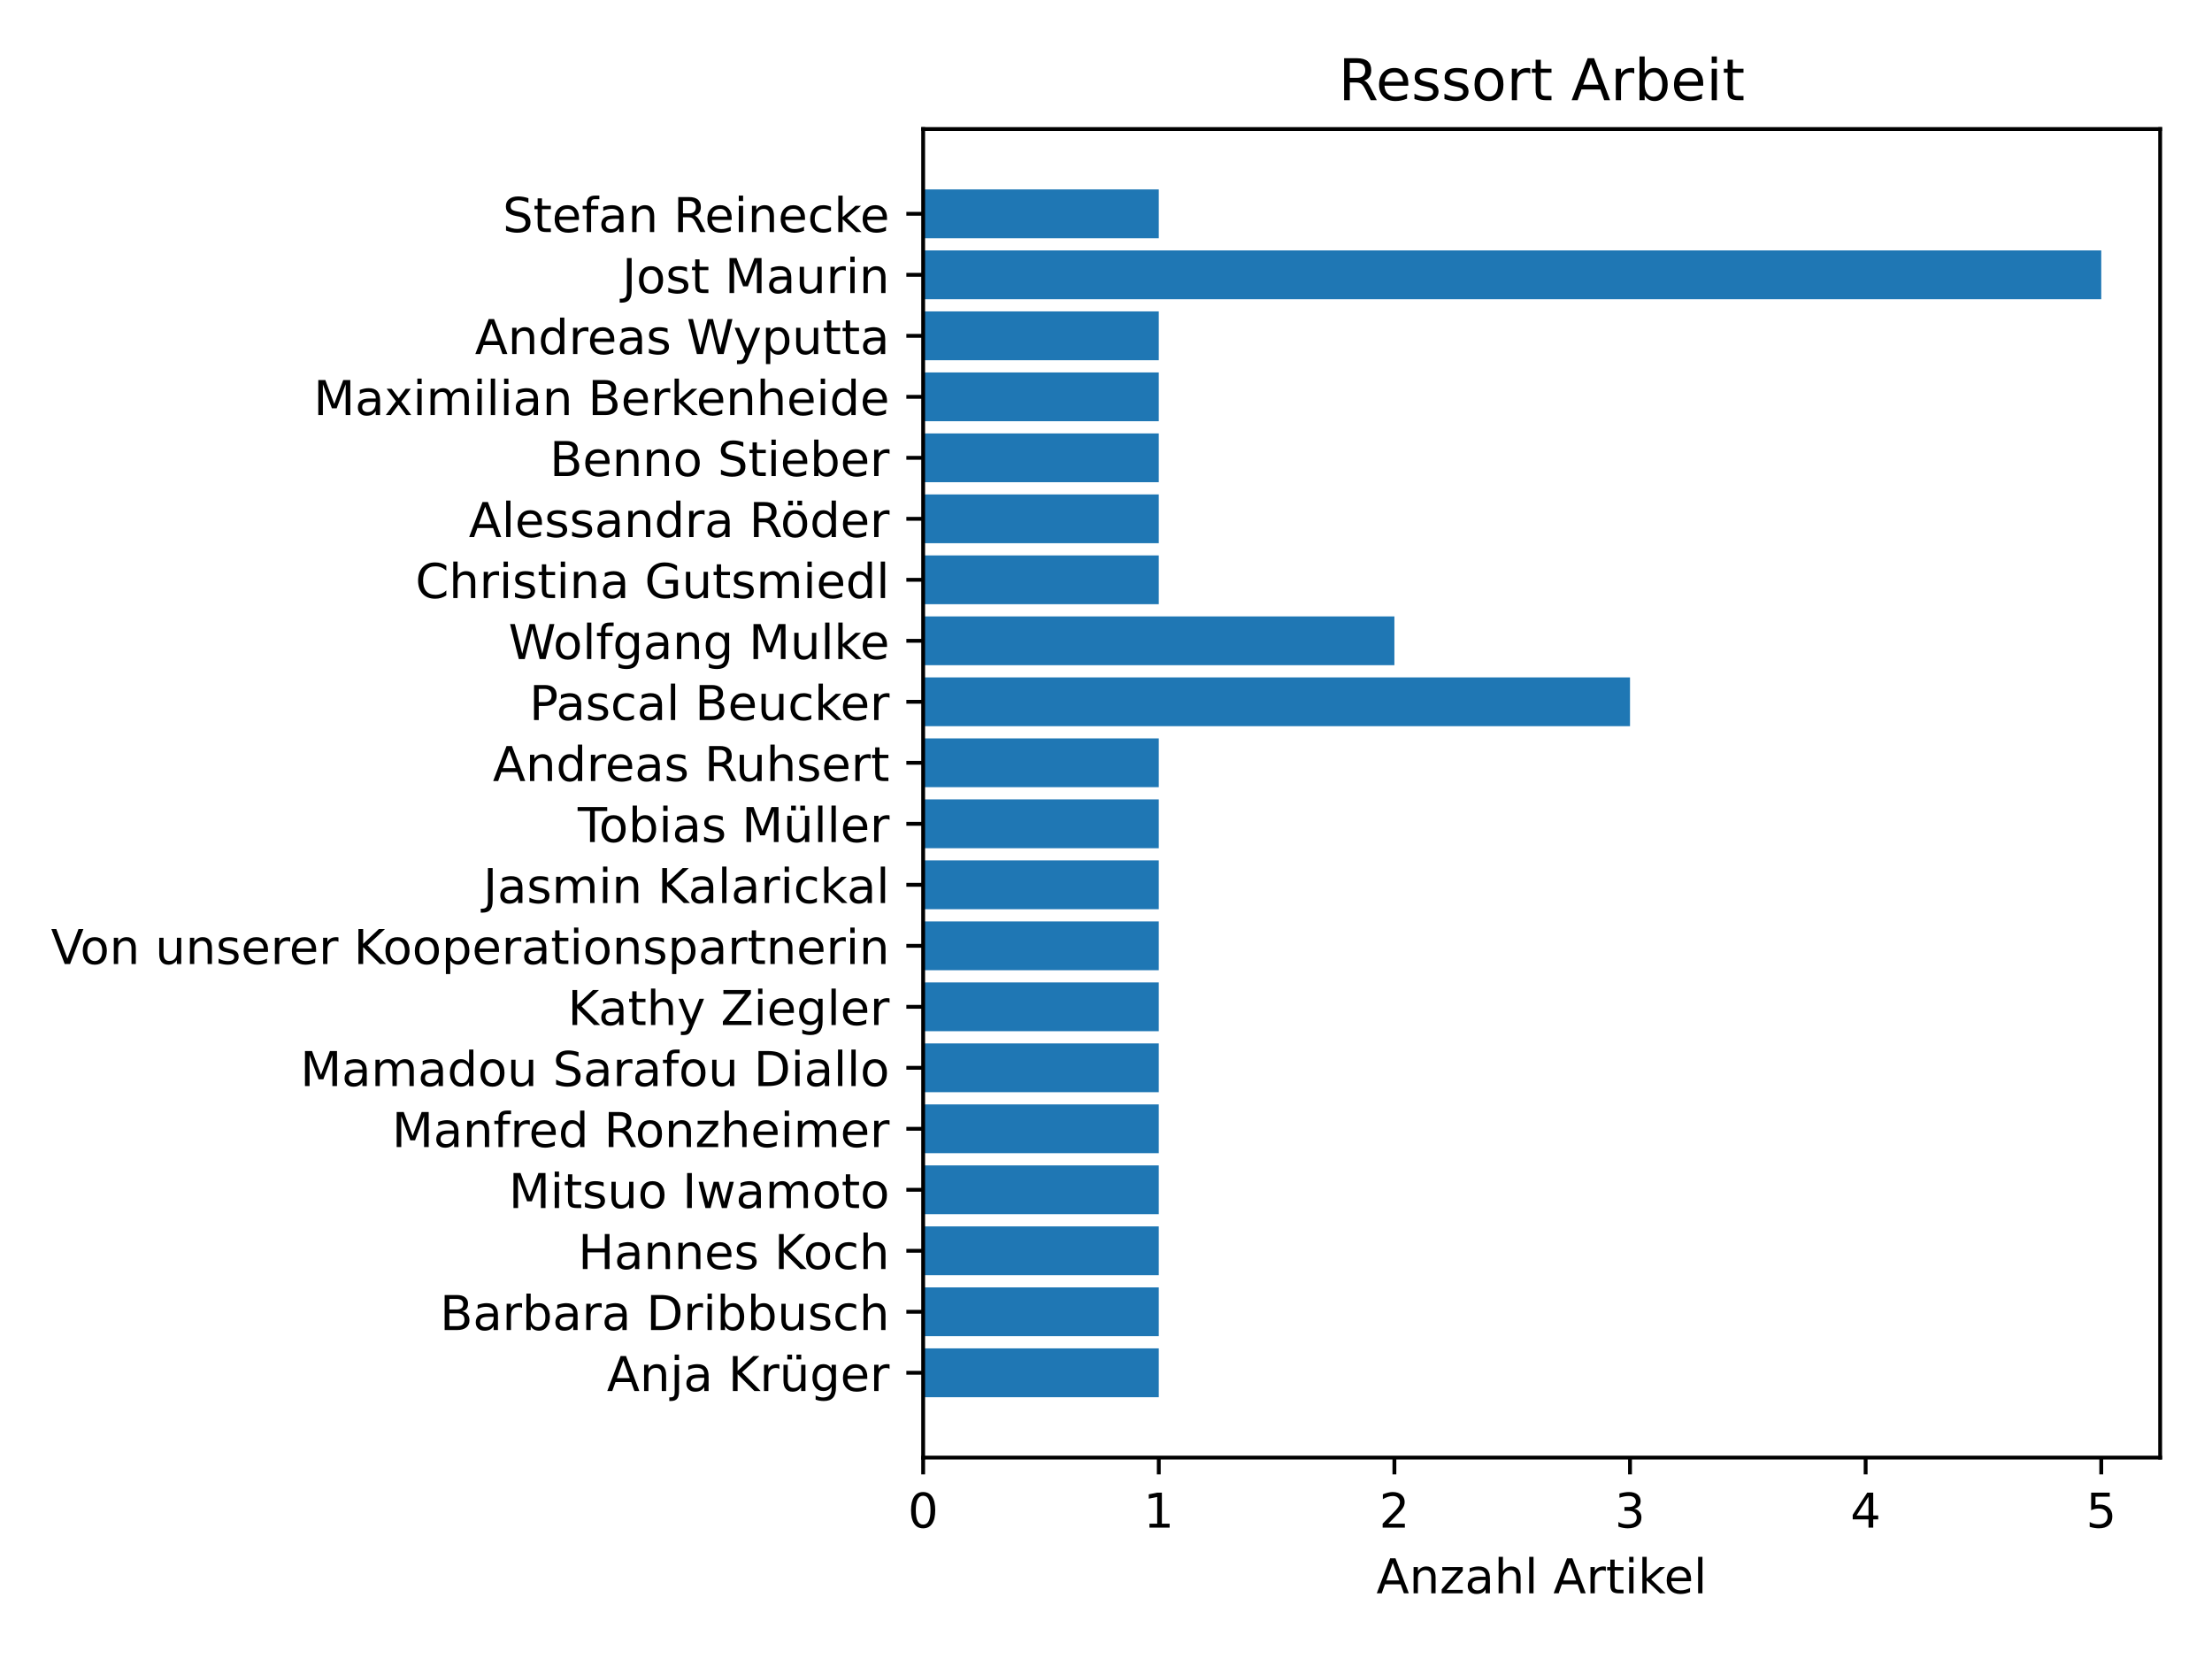 <?xml version="1.0" encoding="utf-8" standalone="no"?>
<!DOCTYPE svg PUBLIC "-//W3C//DTD SVG 1.1//EN"
  "http://www.w3.org/Graphics/SVG/1.1/DTD/svg11.dtd">
<!-- Created with matplotlib (https://matplotlib.org/) -->
<svg height="345.6pt" version="1.1" viewBox="0 0 460.8 345.6" width="460.8pt" xmlns="http://www.w3.org/2000/svg" xmlns:xlink="http://www.w3.org/1999/xlink">
 <defs>
  <style type="text/css">*{stroke-linecap:butt;stroke-linejoin:round;}</style>
 </defs>
 <g id="figure_1">
  <g id="patch_1">
   <path d="M 0 345.6 
L 460.8 345.6 
L 460.8 0 
L 0 0 
z
" style="fill:#ffffff;"/>
  </g>
  <g id="axes_1">
   <g id="patch_2">
    <path d="M 192.31 303.64 
L 450 303.64 
L 450 26.88 
L 192.31 26.88 
z
" style="fill:#ffffff;"/>
   </g>
   <g id="patch_3">
    <path clip-path="url(#p2b338179fe)" d="M 192.31 39.46 
L 241.394 39.46 
L 241.394 49.626 
L 192.31 49.626 
z
" style="fill:#1f77b4;"/>
   </g>
   <g id="patch_4">
    <path clip-path="url(#p2b338179fe)" d="M 192.31 52.167 
L 437.729 52.167 
L 437.729 62.333 
L 192.31 62.333 
z
" style="fill:#1f77b4;"/>
   </g>
   <g id="patch_5">
    <path clip-path="url(#p2b338179fe)" d="M 192.31 64.874 
L 241.394 64.874 
L 241.394 75.04 
L 192.31 75.04 
z
" style="fill:#1f77b4;"/>
   </g>
   <g id="patch_6">
    <path clip-path="url(#p2b338179fe)" d="M 192.31 77.581 
L 241.394 77.581 
L 241.394 87.747 
L 192.31 87.747 
z
" style="fill:#1f77b4;"/>
   </g>
   <g id="patch_7">
    <path clip-path="url(#p2b338179fe)" d="M 192.31 90.288 
L 241.394 90.288 
L 241.394 100.454 
L 192.31 100.454 
z
" style="fill:#1f77b4;"/>
   </g>
   <g id="patch_8">
    <path clip-path="url(#p2b338179fe)" d="M 192.31 102.995 
L 241.394 102.995 
L 241.394 113.161 
L 192.31 113.161 
z
" style="fill:#1f77b4;"/>
   </g>
   <g id="patch_9">
    <path clip-path="url(#p2b338179fe)" d="M 192.31 115.702 
L 241.394 115.702 
L 241.394 125.868 
L 192.31 125.868 
z
" style="fill:#1f77b4;"/>
   </g>
   <g id="patch_10">
    <path clip-path="url(#p2b338179fe)" d="M 192.31 128.409 
L 290.478 128.409 
L 290.478 138.575 
L 192.31 138.575 
z
" style="fill:#1f77b4;"/>
   </g>
   <g id="patch_11">
    <path clip-path="url(#p2b338179fe)" d="M 192.31 141.117 
L 339.561 141.117 
L 339.561 151.282 
L 192.31 151.282 
z
" style="fill:#1f77b4;"/>
   </g>
   <g id="patch_12">
    <path clip-path="url(#p2b338179fe)" d="M 192.31 153.824 
L 241.394 153.824 
L 241.394 163.989 
L 192.31 163.989 
z
" style="fill:#1f77b4;"/>
   </g>
   <g id="patch_13">
    <path clip-path="url(#p2b338179fe)" d="M 192.31 166.531 
L 241.394 166.531 
L 241.394 176.696 
L 192.31 176.696 
z
" style="fill:#1f77b4;"/>
   </g>
   <g id="patch_14">
    <path clip-path="url(#p2b338179fe)" d="M 192.31 179.238 
L 241.394 179.238 
L 241.394 189.403 
L 192.31 189.403 
z
" style="fill:#1f77b4;"/>
   </g>
   <g id="patch_15">
    <path clip-path="url(#p2b338179fe)" d="M 192.31 191.945 
L 241.394 191.945 
L 241.394 202.111 
L 192.31 202.111 
z
" style="fill:#1f77b4;"/>
   </g>
   <g id="patch_16">
    <path clip-path="url(#p2b338179fe)" d="M 192.31 204.652 
L 241.394 204.652 
L 241.394 214.818 
L 192.31 214.818 
z
" style="fill:#1f77b4;"/>
   </g>
   <g id="patch_17">
    <path clip-path="url(#p2b338179fe)" d="M 192.31 217.359 
L 241.394 217.359 
L 241.394 227.525 
L 192.31 227.525 
z
" style="fill:#1f77b4;"/>
   </g>
   <g id="patch_18">
    <path clip-path="url(#p2b338179fe)" d="M 192.31 230.066 
L 241.394 230.066 
L 241.394 240.232 
L 192.31 240.232 
z
" style="fill:#1f77b4;"/>
   </g>
   <g id="patch_19">
    <path clip-path="url(#p2b338179fe)" d="M 192.31 242.773 
L 241.394 242.773 
L 241.394 252.939 
L 192.31 252.939 
z
" style="fill:#1f77b4;"/>
   </g>
   <g id="patch_20">
    <path clip-path="url(#p2b338179fe)" d="M 192.31 255.48 
L 241.394 255.48 
L 241.394 265.646 
L 192.31 265.646 
z
" style="fill:#1f77b4;"/>
   </g>
   <g id="patch_21">
    <path clip-path="url(#p2b338179fe)" d="M 192.31 268.187 
L 241.394 268.187 
L 241.394 278.353 
L 192.31 278.353 
z
" style="fill:#1f77b4;"/>
   </g>
   <g id="patch_22">
    <path clip-path="url(#p2b338179fe)" d="M 192.31 280.894 
L 241.394 280.894 
L 241.394 291.06 
L 192.31 291.06 
z
" style="fill:#1f77b4;"/>
   </g>
   <g id="matplotlib.axis_1">
    <g id="xtick_1">
     <g id="line2d_1">
      <defs>
       <path d="M 0 0 
L 0 3.5 
" id="m4ffaef312b" style="stroke:#000000;stroke-width:0.8;"/>
      </defs>
      <g>
       <use style="stroke:#000000;stroke-width:0.8;" x="192.31" xlink:href="#m4ffaef312b" y="303.64"/>
      </g>
     </g>
     <g id="text_1">
      <!-- 0 -->
      <g transform="translate(189.129 318.238)scale(0.1 -0.1)">
       <defs>
        <path d="M 31.781 66.406 
Q 24.172 66.406 20.328 58.906 
Q 16.5 51.422 16.5 36.375 
Q 16.5 21.391 20.328 13.891 
Q 24.172 6.391 31.781 6.391 
Q 39.453 6.391 43.281 13.891 
Q 47.125 21.391 47.125 36.375 
Q 47.125 51.422 43.281 58.906 
Q 39.453 66.406 31.781 66.406 
z
M 31.781 74.219 
Q 44.047 74.219 50.516 64.516 
Q 56.984 54.828 56.984 36.375 
Q 56.984 17.969 50.516 8.266 
Q 44.047 -1.422 31.781 -1.422 
Q 19.531 -1.422 13.062 8.266 
Q 6.594 17.969 6.594 36.375 
Q 6.594 54.828 13.062 64.516 
Q 19.531 74.219 31.781 74.219 
z
" id="DejaVuSans-48"/>
       </defs>
       <use xlink:href="#DejaVuSans-48"/>
      </g>
     </g>
    </g>
    <g id="xtick_2">
     <g id="line2d_2">
      <g>
       <use style="stroke:#000000;stroke-width:0.8;" x="241.394" xlink:href="#m4ffaef312b" y="303.64"/>
      </g>
     </g>
     <g id="text_2">
      <!-- 1 -->
      <g transform="translate(238.213 318.238)scale(0.1 -0.1)">
       <defs>
        <path d="M 12.406 8.297 
L 28.516 8.297 
L 28.516 63.922 
L 10.984 60.406 
L 10.984 69.391 
L 28.422 72.906 
L 38.281 72.906 
L 38.281 8.297 
L 54.391 8.297 
L 54.391 0 
L 12.406 0 
z
" id="DejaVuSans-49"/>
       </defs>
       <use xlink:href="#DejaVuSans-49"/>
      </g>
     </g>
    </g>
    <g id="xtick_3">
     <g id="line2d_3">
      <g>
       <use style="stroke:#000000;stroke-width:0.8;" x="290.478" xlink:href="#m4ffaef312b" y="303.64"/>
      </g>
     </g>
     <g id="text_3">
      <!-- 2 -->
      <g transform="translate(287.296 318.238)scale(0.1 -0.1)">
       <defs>
        <path d="M 19.188 8.297 
L 53.609 8.297 
L 53.609 0 
L 7.328 0 
L 7.328 8.297 
Q 12.938 14.109 22.625 23.891 
Q 32.328 33.688 34.812 36.531 
Q 39.547 41.844 41.422 45.531 
Q 43.312 49.219 43.312 52.781 
Q 43.312 58.594 39.234 62.25 
Q 35.156 65.922 28.609 65.922 
Q 23.969 65.922 18.812 64.312 
Q 13.672 62.703 7.812 59.422 
L 7.812 69.391 
Q 13.766 71.781 18.938 73 
Q 24.125 74.219 28.422 74.219 
Q 39.75 74.219 46.484 68.547 
Q 53.219 62.891 53.219 53.422 
Q 53.219 48.922 51.531 44.891 
Q 49.859 40.875 45.406 35.406 
Q 44.188 33.984 37.641 27.219 
Q 31.109 20.453 19.188 8.297 
z
" id="DejaVuSans-50"/>
       </defs>
       <use xlink:href="#DejaVuSans-50"/>
      </g>
     </g>
    </g>
    <g id="xtick_4">
     <g id="line2d_4">
      <g>
       <use style="stroke:#000000;stroke-width:0.8;" x="339.561" xlink:href="#m4ffaef312b" y="303.64"/>
      </g>
     </g>
     <g id="text_4">
      <!-- 3 -->
      <g transform="translate(336.38 318.238)scale(0.1 -0.1)">
       <defs>
        <path d="M 40.578 39.312 
Q 47.656 37.797 51.625 33 
Q 55.609 28.219 55.609 21.188 
Q 55.609 10.406 48.188 4.484 
Q 40.766 -1.422 27.094 -1.422 
Q 22.516 -1.422 17.656 -0.516 
Q 12.797 0.391 7.625 2.203 
L 7.625 11.719 
Q 11.719 9.328 16.594 8.109 
Q 21.484 6.891 26.812 6.891 
Q 36.078 6.891 40.938 10.547 
Q 45.797 14.203 45.797 21.188 
Q 45.797 27.641 41.281 31.266 
Q 36.766 34.906 28.719 34.906 
L 20.219 34.906 
L 20.219 43.016 
L 29.109 43.016 
Q 36.375 43.016 40.234 45.922 
Q 44.094 48.828 44.094 54.297 
Q 44.094 59.906 40.109 62.906 
Q 36.141 65.922 28.719 65.922 
Q 24.656 65.922 20.016 65.031 
Q 15.375 64.156 9.812 62.312 
L 9.812 71.094 
Q 15.438 72.656 20.344 73.438 
Q 25.25 74.219 29.594 74.219 
Q 40.828 74.219 47.359 69.109 
Q 53.906 64.016 53.906 55.328 
Q 53.906 49.266 50.438 45.094 
Q 46.969 40.922 40.578 39.312 
z
" id="DejaVuSans-51"/>
       </defs>
       <use xlink:href="#DejaVuSans-51"/>
      </g>
     </g>
    </g>
    <g id="xtick_5">
     <g id="line2d_5">
      <g>
       <use style="stroke:#000000;stroke-width:0.8;" x="388.645" xlink:href="#m4ffaef312b" y="303.64"/>
      </g>
     </g>
     <g id="text_5">
      <!-- 4 -->
      <g transform="translate(385.464 318.238)scale(0.1 -0.1)">
       <defs>
        <path d="M 37.797 64.312 
L 12.891 25.391 
L 37.797 25.391 
z
M 35.203 72.906 
L 47.609 72.906 
L 47.609 25.391 
L 58.016 25.391 
L 58.016 17.188 
L 47.609 17.188 
L 47.609 0 
L 37.797 0 
L 37.797 17.188 
L 4.891 17.188 
L 4.891 26.703 
z
" id="DejaVuSans-52"/>
       </defs>
       <use xlink:href="#DejaVuSans-52"/>
      </g>
     </g>
    </g>
    <g id="xtick_6">
     <g id="line2d_6">
      <g>
       <use style="stroke:#000000;stroke-width:0.8;" x="437.729" xlink:href="#m4ffaef312b" y="303.64"/>
      </g>
     </g>
     <g id="text_6">
      <!-- 5 -->
      <g transform="translate(434.548 318.238)scale(0.1 -0.1)">
       <defs>
        <path d="M 10.797 72.906 
L 49.516 72.906 
L 49.516 64.594 
L 19.828 64.594 
L 19.828 46.734 
Q 21.969 47.469 24.109 47.828 
Q 26.266 48.188 28.422 48.188 
Q 40.625 48.188 47.75 41.5 
Q 54.891 34.812 54.891 23.391 
Q 54.891 11.625 47.562 5.094 
Q 40.234 -1.422 26.906 -1.422 
Q 22.312 -1.422 17.547 -0.641 
Q 12.797 0.141 7.719 1.703 
L 7.719 11.625 
Q 12.109 9.234 16.797 8.062 
Q 21.484 6.891 26.703 6.891 
Q 35.156 6.891 40.078 11.328 
Q 45.016 15.766 45.016 23.391 
Q 45.016 31 40.078 35.438 
Q 35.156 39.891 26.703 39.891 
Q 22.75 39.891 18.812 39.016 
Q 14.891 38.141 10.797 36.281 
z
" id="DejaVuSans-53"/>
       </defs>
       <use xlink:href="#DejaVuSans-53"/>
      </g>
     </g>
    </g>
    <g id="text_7">
     <!-- Anzahl Artikel -->
     <g transform="translate(286.726 331.917)scale(0.1 -0.1)">
      <defs>
       <path d="M 34.188 63.188 
L 20.797 26.906 
L 47.609 26.906 
z
M 28.609 72.906 
L 39.797 72.906 
L 67.578 0 
L 57.328 0 
L 50.688 18.703 
L 17.828 18.703 
L 11.188 0 
L 0.781 0 
z
" id="DejaVuSans-65"/>
       <path d="M 54.891 33.016 
L 54.891 0 
L 45.906 0 
L 45.906 32.719 
Q 45.906 40.484 42.875 44.328 
Q 39.844 48.188 33.797 48.188 
Q 26.516 48.188 22.312 43.547 
Q 18.109 38.922 18.109 30.906 
L 18.109 0 
L 9.078 0 
L 9.078 54.688 
L 18.109 54.688 
L 18.109 46.188 
Q 21.344 51.125 25.703 53.562 
Q 30.078 56 35.797 56 
Q 45.219 56 50.047 50.172 
Q 54.891 44.344 54.891 33.016 
z
" id="DejaVuSans-110"/>
       <path d="M 5.516 54.688 
L 48.188 54.688 
L 48.188 46.484 
L 14.406 7.172 
L 48.188 7.172 
L 48.188 0 
L 4.297 0 
L 4.297 8.203 
L 38.094 47.516 
L 5.516 47.516 
z
" id="DejaVuSans-122"/>
       <path d="M 34.281 27.484 
Q 23.391 27.484 19.188 25 
Q 14.984 22.516 14.984 16.5 
Q 14.984 11.719 18.141 8.906 
Q 21.297 6.109 26.703 6.109 
Q 34.188 6.109 38.703 11.406 
Q 43.219 16.703 43.219 25.484 
L 43.219 27.484 
z
M 52.203 31.203 
L 52.203 0 
L 43.219 0 
L 43.219 8.297 
Q 40.141 3.328 35.547 0.953 
Q 30.953 -1.422 24.312 -1.422 
Q 15.922 -1.422 10.953 3.297 
Q 6 8.016 6 15.922 
Q 6 25.141 12.172 29.828 
Q 18.359 34.516 30.609 34.516 
L 43.219 34.516 
L 43.219 35.406 
Q 43.219 41.609 39.141 45 
Q 35.062 48.391 27.688 48.391 
Q 23 48.391 18.547 47.266 
Q 14.109 46.141 10.016 43.891 
L 10.016 52.203 
Q 14.938 54.109 19.578 55.047 
Q 24.219 56 28.609 56 
Q 40.484 56 46.344 49.844 
Q 52.203 43.703 52.203 31.203 
z
" id="DejaVuSans-97"/>
       <path d="M 54.891 33.016 
L 54.891 0 
L 45.906 0 
L 45.906 32.719 
Q 45.906 40.484 42.875 44.328 
Q 39.844 48.188 33.797 48.188 
Q 26.516 48.188 22.312 43.547 
Q 18.109 38.922 18.109 30.906 
L 18.109 0 
L 9.078 0 
L 9.078 75.984 
L 18.109 75.984 
L 18.109 46.188 
Q 21.344 51.125 25.703 53.562 
Q 30.078 56 35.797 56 
Q 45.219 56 50.047 50.172 
Q 54.891 44.344 54.891 33.016 
z
" id="DejaVuSans-104"/>
       <path d="M 9.422 75.984 
L 18.406 75.984 
L 18.406 0 
L 9.422 0 
z
" id="DejaVuSans-108"/>
       <path id="DejaVuSans-32"/>
       <path d="M 41.109 46.297 
Q 39.594 47.172 37.812 47.578 
Q 36.031 48 33.891 48 
Q 26.266 48 22.188 43.047 
Q 18.109 38.094 18.109 28.812 
L 18.109 0 
L 9.078 0 
L 9.078 54.688 
L 18.109 54.688 
L 18.109 46.188 
Q 20.953 51.172 25.484 53.578 
Q 30.031 56 36.531 56 
Q 37.453 56 38.578 55.875 
Q 39.703 55.766 41.062 55.516 
z
" id="DejaVuSans-114"/>
       <path d="M 18.312 70.219 
L 18.312 54.688 
L 36.812 54.688 
L 36.812 47.703 
L 18.312 47.703 
L 18.312 18.016 
Q 18.312 11.328 20.141 9.422 
Q 21.969 7.516 27.594 7.516 
L 36.812 7.516 
L 36.812 0 
L 27.594 0 
Q 17.188 0 13.234 3.875 
Q 9.281 7.766 9.281 18.016 
L 9.281 47.703 
L 2.688 47.703 
L 2.688 54.688 
L 9.281 54.688 
L 9.281 70.219 
z
" id="DejaVuSans-116"/>
       <path d="M 9.422 54.688 
L 18.406 54.688 
L 18.406 0 
L 9.422 0 
z
M 9.422 75.984 
L 18.406 75.984 
L 18.406 64.594 
L 9.422 64.594 
z
" id="DejaVuSans-105"/>
       <path d="M 9.078 75.984 
L 18.109 75.984 
L 18.109 31.109 
L 44.922 54.688 
L 56.391 54.688 
L 27.391 29.109 
L 57.625 0 
L 45.906 0 
L 18.109 26.703 
L 18.109 0 
L 9.078 0 
z
" id="DejaVuSans-107"/>
       <path d="M 56.203 29.594 
L 56.203 25.203 
L 14.891 25.203 
Q 15.484 15.922 20.484 11.062 
Q 25.484 6.203 34.422 6.203 
Q 39.594 6.203 44.453 7.469 
Q 49.312 8.734 54.109 11.281 
L 54.109 2.781 
Q 49.266 0.734 44.188 -0.344 
Q 39.109 -1.422 33.891 -1.422 
Q 20.797 -1.422 13.156 6.188 
Q 5.516 13.812 5.516 26.812 
Q 5.516 40.234 12.766 48.109 
Q 20.016 56 32.328 56 
Q 43.359 56 49.781 48.891 
Q 56.203 41.797 56.203 29.594 
z
M 47.219 32.234 
Q 47.125 39.594 43.094 43.984 
Q 39.062 48.391 32.422 48.391 
Q 24.906 48.391 20.391 44.141 
Q 15.875 39.891 15.188 32.172 
z
" id="DejaVuSans-101"/>
      </defs>
      <use xlink:href="#DejaVuSans-65"/>
      <use x="68.408" xlink:href="#DejaVuSans-110"/>
      <use x="131.787" xlink:href="#DejaVuSans-122"/>
      <use x="184.277" xlink:href="#DejaVuSans-97"/>
      <use x="245.557" xlink:href="#DejaVuSans-104"/>
      <use x="308.936" xlink:href="#DejaVuSans-108"/>
      <use x="336.719" xlink:href="#DejaVuSans-32"/>
      <use x="368.506" xlink:href="#DejaVuSans-65"/>
      <use x="436.914" xlink:href="#DejaVuSans-114"/>
      <use x="478.027" xlink:href="#DejaVuSans-116"/>
      <use x="517.236" xlink:href="#DejaVuSans-105"/>
      <use x="545.02" xlink:href="#DejaVuSans-107"/>
      <use x="599.305" xlink:href="#DejaVuSans-101"/>
      <use x="660.828" xlink:href="#DejaVuSans-108"/>
     </g>
    </g>
   </g>
   <g id="matplotlib.axis_2">
    <g id="ytick_1">
     <g id="line2d_7">
      <defs>
       <path d="M 0 0 
L -3.5 0 
" id="m9a3e0f39c6" style="stroke:#000000;stroke-width:0.8;"/>
      </defs>
      <g>
       <use style="stroke:#000000;stroke-width:0.8;" x="192.31" xlink:href="#m9a3e0f39c6" y="44.543"/>
      </g>
     </g>
     <g id="text_8">
      <!-- Stefan Reinecke -->
      <g transform="translate(104.724 48.342)scale(0.1 -0.1)">
       <defs>
        <path d="M 53.516 70.516 
L 53.516 60.891 
Q 47.906 63.578 42.922 64.891 
Q 37.938 66.219 33.297 66.219 
Q 25.25 66.219 20.875 63.094 
Q 16.5 59.969 16.5 54.203 
Q 16.5 49.359 19.406 46.891 
Q 22.312 44.438 30.422 42.922 
L 36.375 41.703 
Q 47.406 39.594 52.656 34.297 
Q 57.906 29 57.906 20.125 
Q 57.906 9.516 50.797 4.047 
Q 43.703 -1.422 29.984 -1.422 
Q 24.812 -1.422 18.969 -0.25 
Q 13.141 0.922 6.891 3.219 
L 6.891 13.375 
Q 12.891 10.016 18.656 8.297 
Q 24.422 6.594 29.984 6.594 
Q 38.422 6.594 43.016 9.906 
Q 47.609 13.234 47.609 19.391 
Q 47.609 24.75 44.312 27.781 
Q 41.016 30.812 33.5 32.328 
L 27.484 33.5 
Q 16.453 35.688 11.516 40.375 
Q 6.594 45.062 6.594 53.422 
Q 6.594 63.094 13.406 68.656 
Q 20.219 74.219 32.172 74.219 
Q 37.312 74.219 42.625 73.281 
Q 47.953 72.359 53.516 70.516 
z
" id="DejaVuSans-83"/>
        <path d="M 37.109 75.984 
L 37.109 68.5 
L 28.516 68.5 
Q 23.688 68.5 21.797 66.547 
Q 19.922 64.594 19.922 59.516 
L 19.922 54.688 
L 34.719 54.688 
L 34.719 47.703 
L 19.922 47.703 
L 19.922 0 
L 10.891 0 
L 10.891 47.703 
L 2.297 47.703 
L 2.297 54.688 
L 10.891 54.688 
L 10.891 58.5 
Q 10.891 67.625 15.141 71.797 
Q 19.391 75.984 28.609 75.984 
z
" id="DejaVuSans-102"/>
        <path d="M 44.391 34.188 
Q 47.562 33.109 50.562 29.594 
Q 53.562 26.078 56.594 19.922 
L 66.609 0 
L 56 0 
L 46.688 18.703 
Q 43.062 26.031 39.672 28.422 
Q 36.281 30.812 30.422 30.812 
L 19.672 30.812 
L 19.672 0 
L 9.812 0 
L 9.812 72.906 
L 32.078 72.906 
Q 44.578 72.906 50.734 67.672 
Q 56.891 62.453 56.891 51.906 
Q 56.891 45.016 53.688 40.469 
Q 50.484 35.938 44.391 34.188 
z
M 19.672 64.797 
L 19.672 38.922 
L 32.078 38.922 
Q 39.203 38.922 42.844 42.219 
Q 46.484 45.516 46.484 51.906 
Q 46.484 58.297 42.844 61.547 
Q 39.203 64.797 32.078 64.797 
z
" id="DejaVuSans-82"/>
        <path d="M 48.781 52.594 
L 48.781 44.188 
Q 44.969 46.297 41.141 47.344 
Q 37.312 48.391 33.406 48.391 
Q 24.656 48.391 19.812 42.844 
Q 14.984 37.312 14.984 27.297 
Q 14.984 17.281 19.812 11.734 
Q 24.656 6.203 33.406 6.203 
Q 37.312 6.203 41.141 7.25 
Q 44.969 8.297 48.781 10.406 
L 48.781 2.094 
Q 45.016 0.344 40.984 -0.531 
Q 36.969 -1.422 32.422 -1.422 
Q 20.062 -1.422 12.781 6.344 
Q 5.516 14.109 5.516 27.297 
Q 5.516 40.672 12.859 48.328 
Q 20.219 56 33.016 56 
Q 37.156 56 41.109 55.141 
Q 45.062 54.297 48.781 52.594 
z
" id="DejaVuSans-99"/>
       </defs>
       <use xlink:href="#DejaVuSans-83"/>
       <use x="63.477" xlink:href="#DejaVuSans-116"/>
       <use x="102.686" xlink:href="#DejaVuSans-101"/>
       <use x="164.209" xlink:href="#DejaVuSans-102"/>
       <use x="199.414" xlink:href="#DejaVuSans-97"/>
       <use x="260.693" xlink:href="#DejaVuSans-110"/>
       <use x="324.072" xlink:href="#DejaVuSans-32"/>
       <use x="355.859" xlink:href="#DejaVuSans-82"/>
       <use x="420.842" xlink:href="#DejaVuSans-101"/>
       <use x="482.365" xlink:href="#DejaVuSans-105"/>
       <use x="510.148" xlink:href="#DejaVuSans-110"/>
       <use x="573.527" xlink:href="#DejaVuSans-101"/>
       <use x="635.051" xlink:href="#DejaVuSans-99"/>
       <use x="690.031" xlink:href="#DejaVuSans-107"/>
       <use x="744.316" xlink:href="#DejaVuSans-101"/>
      </g>
     </g>
    </g>
    <g id="ytick_2">
     <g id="line2d_8">
      <g>
       <use style="stroke:#000000;stroke-width:0.8;" x="192.31" xlink:href="#m9a3e0f39c6" y="57.25"/>
      </g>
     </g>
     <g id="text_9">
      <!-- Jost Maurin -->
      <g transform="translate(129.613 61.049)scale(0.1 -0.1)">
       <defs>
        <path d="M 9.812 72.906 
L 19.672 72.906 
L 19.672 5.078 
Q 19.672 -8.109 14.672 -14.062 
Q 9.672 -20.016 -1.422 -20.016 
L -5.172 -20.016 
L -5.172 -11.719 
L -2.094 -11.719 
Q 4.438 -11.719 7.125 -8.047 
Q 9.812 -4.391 9.812 5.078 
z
" id="DejaVuSans-74"/>
        <path d="M 30.609 48.391 
Q 23.391 48.391 19.188 42.75 
Q 14.984 37.109 14.984 27.297 
Q 14.984 17.484 19.156 11.844 
Q 23.344 6.203 30.609 6.203 
Q 37.797 6.203 41.984 11.859 
Q 46.188 17.531 46.188 27.297 
Q 46.188 37.016 41.984 42.703 
Q 37.797 48.391 30.609 48.391 
z
M 30.609 56 
Q 42.328 56 49.016 48.375 
Q 55.719 40.766 55.719 27.297 
Q 55.719 13.875 49.016 6.219 
Q 42.328 -1.422 30.609 -1.422 
Q 18.844 -1.422 12.172 6.219 
Q 5.516 13.875 5.516 27.297 
Q 5.516 40.766 12.172 48.375 
Q 18.844 56 30.609 56 
z
" id="DejaVuSans-111"/>
        <path d="M 44.281 53.078 
L 44.281 44.578 
Q 40.484 46.531 36.375 47.5 
Q 32.281 48.484 27.875 48.484 
Q 21.188 48.484 17.844 46.438 
Q 14.5 44.391 14.5 40.281 
Q 14.5 37.156 16.891 35.375 
Q 19.281 33.594 26.516 31.984 
L 29.594 31.297 
Q 39.156 29.25 43.188 25.516 
Q 47.219 21.781 47.219 15.094 
Q 47.219 7.469 41.188 3.016 
Q 35.156 -1.422 24.609 -1.422 
Q 20.219 -1.422 15.453 -0.562 
Q 10.688 0.297 5.422 2 
L 5.422 11.281 
Q 10.406 8.688 15.234 7.391 
Q 20.062 6.109 24.812 6.109 
Q 31.156 6.109 34.562 8.281 
Q 37.984 10.453 37.984 14.406 
Q 37.984 18.062 35.516 20.016 
Q 33.062 21.969 24.703 23.781 
L 21.578 24.516 
Q 13.234 26.266 9.516 29.906 
Q 5.812 33.547 5.812 39.891 
Q 5.812 47.609 11.281 51.797 
Q 16.75 56 26.812 56 
Q 31.781 56 36.172 55.266 
Q 40.578 54.547 44.281 53.078 
z
" id="DejaVuSans-115"/>
        <path d="M 9.812 72.906 
L 24.516 72.906 
L 43.109 23.297 
L 61.812 72.906 
L 76.516 72.906 
L 76.516 0 
L 66.891 0 
L 66.891 64.016 
L 48.094 14.016 
L 38.188 14.016 
L 19.391 64.016 
L 19.391 0 
L 9.812 0 
z
" id="DejaVuSans-77"/>
        <path d="M 8.5 21.578 
L 8.5 54.688 
L 17.484 54.688 
L 17.484 21.922 
Q 17.484 14.156 20.5 10.266 
Q 23.531 6.391 29.594 6.391 
Q 36.859 6.391 41.078 11.031 
Q 45.312 15.672 45.312 23.688 
L 45.312 54.688 
L 54.297 54.688 
L 54.297 0 
L 45.312 0 
L 45.312 8.406 
Q 42.047 3.422 37.719 1 
Q 33.406 -1.422 27.688 -1.422 
Q 18.266 -1.422 13.375 4.438 
Q 8.5 10.297 8.5 21.578 
z
M 31.109 56 
z
" id="DejaVuSans-117"/>
       </defs>
       <use xlink:href="#DejaVuSans-74"/>
       <use x="29.492" xlink:href="#DejaVuSans-111"/>
       <use x="90.674" xlink:href="#DejaVuSans-115"/>
       <use x="142.773" xlink:href="#DejaVuSans-116"/>
       <use x="181.982" xlink:href="#DejaVuSans-32"/>
       <use x="213.77" xlink:href="#DejaVuSans-77"/>
       <use x="300.049" xlink:href="#DejaVuSans-97"/>
       <use x="361.328" xlink:href="#DejaVuSans-117"/>
       <use x="424.707" xlink:href="#DejaVuSans-114"/>
       <use x="465.82" xlink:href="#DejaVuSans-105"/>
       <use x="493.604" xlink:href="#DejaVuSans-110"/>
      </g>
     </g>
    </g>
    <g id="ytick_3">
     <g id="line2d_9">
      <g>
       <use style="stroke:#000000;stroke-width:0.8;" x="192.31" xlink:href="#m9a3e0f39c6" y="69.957"/>
      </g>
     </g>
     <g id="text_10">
      <!-- Andreas Wyputta -->
      <g transform="translate(98.943 73.756)scale(0.1 -0.1)">
       <defs>
        <path d="M 45.406 46.391 
L 45.406 75.984 
L 54.391 75.984 
L 54.391 0 
L 45.406 0 
L 45.406 8.203 
Q 42.578 3.328 38.25 0.953 
Q 33.938 -1.422 27.875 -1.422 
Q 17.969 -1.422 11.734 6.484 
Q 5.516 14.406 5.516 27.297 
Q 5.516 40.188 11.734 48.094 
Q 17.969 56 27.875 56 
Q 33.938 56 38.25 53.625 
Q 42.578 51.266 45.406 46.391 
z
M 14.797 27.297 
Q 14.797 17.391 18.875 11.75 
Q 22.953 6.109 30.078 6.109 
Q 37.203 6.109 41.297 11.75 
Q 45.406 17.391 45.406 27.297 
Q 45.406 37.203 41.297 42.844 
Q 37.203 48.484 30.078 48.484 
Q 22.953 48.484 18.875 42.844 
Q 14.797 37.203 14.797 27.297 
z
" id="DejaVuSans-100"/>
        <path d="M 3.328 72.906 
L 13.281 72.906 
L 28.609 11.281 
L 43.891 72.906 
L 54.984 72.906 
L 70.312 11.281 
L 85.594 72.906 
L 95.609 72.906 
L 77.297 0 
L 64.891 0 
L 49.516 63.281 
L 33.984 0 
L 21.578 0 
z
" id="DejaVuSans-87"/>
        <path d="M 32.172 -5.078 
Q 28.375 -14.844 24.75 -17.812 
Q 21.141 -20.797 15.094 -20.797 
L 7.906 -20.797 
L 7.906 -13.281 
L 13.188 -13.281 
Q 16.891 -13.281 18.938 -11.516 
Q 21 -9.766 23.484 -3.219 
L 25.094 0.875 
L 2.984 54.688 
L 12.5 54.688 
L 29.594 11.922 
L 46.688 54.688 
L 56.203 54.688 
z
" id="DejaVuSans-121"/>
        <path d="M 18.109 8.203 
L 18.109 -20.797 
L 9.078 -20.797 
L 9.078 54.688 
L 18.109 54.688 
L 18.109 46.391 
Q 20.953 51.266 25.266 53.625 
Q 29.594 56 35.594 56 
Q 45.562 56 51.781 48.094 
Q 58.016 40.188 58.016 27.297 
Q 58.016 14.406 51.781 6.484 
Q 45.562 -1.422 35.594 -1.422 
Q 29.594 -1.422 25.266 0.953 
Q 20.953 3.328 18.109 8.203 
z
M 48.688 27.297 
Q 48.688 37.203 44.609 42.844 
Q 40.531 48.484 33.406 48.484 
Q 26.266 48.484 22.188 42.844 
Q 18.109 37.203 18.109 27.297 
Q 18.109 17.391 22.188 11.75 
Q 26.266 6.109 33.406 6.109 
Q 40.531 6.109 44.609 11.75 
Q 48.688 17.391 48.688 27.297 
z
" id="DejaVuSans-112"/>
       </defs>
       <use xlink:href="#DejaVuSans-65"/>
       <use x="68.408" xlink:href="#DejaVuSans-110"/>
       <use x="131.787" xlink:href="#DejaVuSans-100"/>
       <use x="195.264" xlink:href="#DejaVuSans-114"/>
       <use x="234.127" xlink:href="#DejaVuSans-101"/>
       <use x="295.65" xlink:href="#DejaVuSans-97"/>
       <use x="356.93" xlink:href="#DejaVuSans-115"/>
       <use x="409.029" xlink:href="#DejaVuSans-32"/>
       <use x="440.816" xlink:href="#DejaVuSans-87"/>
       <use x="537.943" xlink:href="#DejaVuSans-121"/>
       <use x="597.123" xlink:href="#DejaVuSans-112"/>
       <use x="660.6" xlink:href="#DejaVuSans-117"/>
       <use x="723.979" xlink:href="#DejaVuSans-116"/>
       <use x="763.188" xlink:href="#DejaVuSans-116"/>
       <use x="802.396" xlink:href="#DejaVuSans-97"/>
      </g>
     </g>
    </g>
    <g id="ytick_4">
     <g id="line2d_10">
      <g>
       <use style="stroke:#000000;stroke-width:0.8;" x="192.31" xlink:href="#m9a3e0f39c6" y="82.664"/>
      </g>
     </g>
     <g id="text_11">
      <!-- Maximilian Berkenheide -->
      <g transform="translate(65.324 86.463)scale(0.1 -0.1)">
       <defs>
        <path d="M 54.891 54.688 
L 35.109 28.078 
L 55.906 0 
L 45.312 0 
L 29.391 21.484 
L 13.484 0 
L 2.875 0 
L 24.125 28.609 
L 4.688 54.688 
L 15.281 54.688 
L 29.781 35.203 
L 44.281 54.688 
z
" id="DejaVuSans-120"/>
        <path d="M 52 44.188 
Q 55.375 50.25 60.062 53.125 
Q 64.75 56 71.094 56 
Q 79.641 56 84.281 50.016 
Q 88.922 44.047 88.922 33.016 
L 88.922 0 
L 79.891 0 
L 79.891 32.719 
Q 79.891 40.578 77.094 44.375 
Q 74.312 48.188 68.609 48.188 
Q 61.625 48.188 57.562 43.547 
Q 53.516 38.922 53.516 30.906 
L 53.516 0 
L 44.484 0 
L 44.484 32.719 
Q 44.484 40.625 41.703 44.406 
Q 38.922 48.188 33.109 48.188 
Q 26.219 48.188 22.156 43.531 
Q 18.109 38.875 18.109 30.906 
L 18.109 0 
L 9.078 0 
L 9.078 54.688 
L 18.109 54.688 
L 18.109 46.188 
Q 21.188 51.219 25.484 53.609 
Q 29.781 56 35.688 56 
Q 41.656 56 45.828 52.969 
Q 50 49.953 52 44.188 
z
" id="DejaVuSans-109"/>
        <path d="M 19.672 34.812 
L 19.672 8.109 
L 35.5 8.109 
Q 43.453 8.109 47.281 11.406 
Q 51.125 14.703 51.125 21.484 
Q 51.125 28.328 47.281 31.562 
Q 43.453 34.812 35.5 34.812 
z
M 19.672 64.797 
L 19.672 42.828 
L 34.281 42.828 
Q 41.5 42.828 45.031 45.531 
Q 48.578 48.25 48.578 53.812 
Q 48.578 59.328 45.031 62.062 
Q 41.5 64.797 34.281 64.797 
z
M 9.812 72.906 
L 35.016 72.906 
Q 46.297 72.906 52.391 68.219 
Q 58.5 63.531 58.5 54.891 
Q 58.5 48.188 55.375 44.234 
Q 52.25 40.281 46.188 39.312 
Q 53.469 37.75 57.5 32.781 
Q 61.531 27.828 61.531 20.406 
Q 61.531 10.641 54.891 5.312 
Q 48.25 0 35.984 0 
L 9.812 0 
z
" id="DejaVuSans-66"/>
       </defs>
       <use xlink:href="#DejaVuSans-77"/>
       <use x="86.279" xlink:href="#DejaVuSans-97"/>
       <use x="147.559" xlink:href="#DejaVuSans-120"/>
       <use x="206.738" xlink:href="#DejaVuSans-105"/>
       <use x="234.521" xlink:href="#DejaVuSans-109"/>
       <use x="331.934" xlink:href="#DejaVuSans-105"/>
       <use x="359.717" xlink:href="#DejaVuSans-108"/>
       <use x="387.5" xlink:href="#DejaVuSans-105"/>
       <use x="415.283" xlink:href="#DejaVuSans-97"/>
       <use x="476.562" xlink:href="#DejaVuSans-110"/>
       <use x="539.941" xlink:href="#DejaVuSans-32"/>
       <use x="571.729" xlink:href="#DejaVuSans-66"/>
       <use x="640.332" xlink:href="#DejaVuSans-101"/>
       <use x="701.855" xlink:href="#DejaVuSans-114"/>
       <use x="742.969" xlink:href="#DejaVuSans-107"/>
       <use x="797.254" xlink:href="#DejaVuSans-101"/>
       <use x="858.777" xlink:href="#DejaVuSans-110"/>
       <use x="922.156" xlink:href="#DejaVuSans-104"/>
       <use x="985.535" xlink:href="#DejaVuSans-101"/>
       <use x="1047.059" xlink:href="#DejaVuSans-105"/>
       <use x="1074.842" xlink:href="#DejaVuSans-100"/>
       <use x="1138.318" xlink:href="#DejaVuSans-101"/>
      </g>
     </g>
    </g>
    <g id="ytick_5">
     <g id="line2d_11">
      <g>
       <use style="stroke:#000000;stroke-width:0.8;" x="192.31" xlink:href="#m9a3e0f39c6" y="95.371"/>
      </g>
     </g>
     <g id="text_12">
      <!-- Benno Stieber -->
      <g transform="translate(114.512 99.17)scale(0.1 -0.1)">
       <defs>
        <path d="M 48.688 27.297 
Q 48.688 37.203 44.609 42.844 
Q 40.531 48.484 33.406 48.484 
Q 26.266 48.484 22.188 42.844 
Q 18.109 37.203 18.109 27.297 
Q 18.109 17.391 22.188 11.75 
Q 26.266 6.109 33.406 6.109 
Q 40.531 6.109 44.609 11.75 
Q 48.688 17.391 48.688 27.297 
z
M 18.109 46.391 
Q 20.953 51.266 25.266 53.625 
Q 29.594 56 35.594 56 
Q 45.562 56 51.781 48.094 
Q 58.016 40.188 58.016 27.297 
Q 58.016 14.406 51.781 6.484 
Q 45.562 -1.422 35.594 -1.422 
Q 29.594 -1.422 25.266 0.953 
Q 20.953 3.328 18.109 8.203 
L 18.109 0 
L 9.078 0 
L 9.078 75.984 
L 18.109 75.984 
z
" id="DejaVuSans-98"/>
       </defs>
       <use xlink:href="#DejaVuSans-66"/>
       <use x="68.604" xlink:href="#DejaVuSans-101"/>
       <use x="130.127" xlink:href="#DejaVuSans-110"/>
       <use x="193.506" xlink:href="#DejaVuSans-110"/>
       <use x="256.885" xlink:href="#DejaVuSans-111"/>
       <use x="318.066" xlink:href="#DejaVuSans-32"/>
       <use x="349.854" xlink:href="#DejaVuSans-83"/>
       <use x="413.33" xlink:href="#DejaVuSans-116"/>
       <use x="452.539" xlink:href="#DejaVuSans-105"/>
       <use x="480.322" xlink:href="#DejaVuSans-101"/>
       <use x="541.846" xlink:href="#DejaVuSans-98"/>
       <use x="605.322" xlink:href="#DejaVuSans-101"/>
       <use x="666.846" xlink:href="#DejaVuSans-114"/>
      </g>
     </g>
    </g>
    <g id="ytick_6">
     <g id="line2d_12">
      <g>
       <use style="stroke:#000000;stroke-width:0.8;" x="192.31" xlink:href="#m9a3e0f39c6" y="108.078"/>
      </g>
     </g>
     <g id="text_13">
      <!-- Alessandra Röder -->
      <g transform="translate(97.658 111.877)scale(0.1 -0.1)">
       <defs>
        <path d="M 30.609 48.391 
Q 23.391 48.391 19.188 42.75 
Q 14.984 37.109 14.984 27.297 
Q 14.984 17.484 19.156 11.844 
Q 23.344 6.203 30.609 6.203 
Q 37.797 6.203 41.984 11.859 
Q 46.188 17.531 46.188 27.297 
Q 46.188 37.016 41.984 42.703 
Q 37.797 48.391 30.609 48.391 
z
M 30.609 56 
Q 42.328 56 49.016 48.375 
Q 55.719 40.766 55.719 27.297 
Q 55.719 13.875 49.016 6.219 
Q 42.328 -1.422 30.609 -1.422 
Q 18.844 -1.422 12.172 6.219 
Q 5.516 13.875 5.516 27.297 
Q 5.516 40.766 12.172 48.375 
Q 18.844 56 30.609 56 
z
M 35.219 75.781 
L 45.125 75.781 
L 45.125 65.922 
L 35.219 65.922 
z
M 16.125 75.781 
L 26.031 75.781 
L 26.031 65.922 
L 16.125 65.922 
z
" id="DejaVuSans-246"/>
       </defs>
       <use xlink:href="#DejaVuSans-65"/>
       <use x="68.408" xlink:href="#DejaVuSans-108"/>
       <use x="96.191" xlink:href="#DejaVuSans-101"/>
       <use x="157.715" xlink:href="#DejaVuSans-115"/>
       <use x="209.814" xlink:href="#DejaVuSans-115"/>
       <use x="261.914" xlink:href="#DejaVuSans-97"/>
       <use x="323.193" xlink:href="#DejaVuSans-110"/>
       <use x="386.572" xlink:href="#DejaVuSans-100"/>
       <use x="450.049" xlink:href="#DejaVuSans-114"/>
       <use x="491.162" xlink:href="#DejaVuSans-97"/>
       <use x="552.441" xlink:href="#DejaVuSans-32"/>
       <use x="584.229" xlink:href="#DejaVuSans-82"/>
       <use x="649.211" xlink:href="#DejaVuSans-246"/>
       <use x="710.393" xlink:href="#DejaVuSans-100"/>
       <use x="773.869" xlink:href="#DejaVuSans-101"/>
       <use x="835.393" xlink:href="#DejaVuSans-114"/>
      </g>
     </g>
    </g>
    <g id="ytick_7">
     <g id="line2d_13">
      <g>
       <use style="stroke:#000000;stroke-width:0.8;" x="192.31" xlink:href="#m9a3e0f39c6" y="120.785"/>
      </g>
     </g>
     <g id="text_14">
      <!-- Christina Gutsmiedl -->
      <g transform="translate(86.535 124.584)scale(0.1 -0.1)">
       <defs>
        <path d="M 64.406 67.281 
L 64.406 56.891 
Q 59.422 61.531 53.781 63.812 
Q 48.141 66.109 41.797 66.109 
Q 29.297 66.109 22.656 58.469 
Q 16.016 50.828 16.016 36.375 
Q 16.016 21.969 22.656 14.328 
Q 29.297 6.688 41.797 6.688 
Q 48.141 6.688 53.781 8.984 
Q 59.422 11.281 64.406 15.922 
L 64.406 5.609 
Q 59.234 2.094 53.438 0.328 
Q 47.656 -1.422 41.219 -1.422 
Q 24.656 -1.422 15.125 8.703 
Q 5.609 18.844 5.609 36.375 
Q 5.609 53.953 15.125 64.078 
Q 24.656 74.219 41.219 74.219 
Q 47.75 74.219 53.531 72.484 
Q 59.328 70.75 64.406 67.281 
z
" id="DejaVuSans-67"/>
        <path d="M 59.516 10.406 
L 59.516 29.984 
L 43.406 29.984 
L 43.406 38.094 
L 69.281 38.094 
L 69.281 6.781 
Q 63.578 2.734 56.688 0.656 
Q 49.812 -1.422 42 -1.422 
Q 24.906 -1.422 15.25 8.562 
Q 5.609 18.562 5.609 36.375 
Q 5.609 54.25 15.25 64.234 
Q 24.906 74.219 42 74.219 
Q 49.125 74.219 55.547 72.453 
Q 61.969 70.703 67.391 67.281 
L 67.391 56.781 
Q 61.922 61.422 55.766 63.766 
Q 49.609 66.109 42.828 66.109 
Q 29.438 66.109 22.719 58.641 
Q 16.016 51.172 16.016 36.375 
Q 16.016 21.625 22.719 14.156 
Q 29.438 6.688 42.828 6.688 
Q 48.047 6.688 52.141 7.594 
Q 56.25 8.5 59.516 10.406 
z
" id="DejaVuSans-71"/>
       </defs>
       <use xlink:href="#DejaVuSans-67"/>
       <use x="69.824" xlink:href="#DejaVuSans-104"/>
       <use x="133.203" xlink:href="#DejaVuSans-114"/>
       <use x="174.316" xlink:href="#DejaVuSans-105"/>
       <use x="202.1" xlink:href="#DejaVuSans-115"/>
       <use x="254.199" xlink:href="#DejaVuSans-116"/>
       <use x="293.408" xlink:href="#DejaVuSans-105"/>
       <use x="321.191" xlink:href="#DejaVuSans-110"/>
       <use x="384.57" xlink:href="#DejaVuSans-97"/>
       <use x="445.85" xlink:href="#DejaVuSans-32"/>
       <use x="477.637" xlink:href="#DejaVuSans-71"/>
       <use x="555.127" xlink:href="#DejaVuSans-117"/>
       <use x="618.506" xlink:href="#DejaVuSans-116"/>
       <use x="657.715" xlink:href="#DejaVuSans-115"/>
       <use x="709.814" xlink:href="#DejaVuSans-109"/>
       <use x="807.227" xlink:href="#DejaVuSans-105"/>
       <use x="835.01" xlink:href="#DejaVuSans-101"/>
       <use x="896.533" xlink:href="#DejaVuSans-100"/>
       <use x="960.01" xlink:href="#DejaVuSans-108"/>
      </g>
     </g>
    </g>
    <g id="ytick_8">
     <g id="line2d_14">
      <g>
       <use style="stroke:#000000;stroke-width:0.8;" x="192.31" xlink:href="#m9a3e0f39c6" y="133.492"/>
      </g>
     </g>
     <g id="text_15">
      <!-- Wolfgang Mulke -->
      <g transform="translate(105.927 137.292)scale(0.1 -0.1)">
       <defs>
        <path d="M 45.406 27.984 
Q 45.406 37.75 41.375 43.109 
Q 37.359 48.484 30.078 48.484 
Q 22.859 48.484 18.828 43.109 
Q 14.797 37.75 14.797 27.984 
Q 14.797 18.266 18.828 12.891 
Q 22.859 7.516 30.078 7.516 
Q 37.359 7.516 41.375 12.891 
Q 45.406 18.266 45.406 27.984 
z
M 54.391 6.781 
Q 54.391 -7.172 48.188 -13.984 
Q 42 -20.797 29.203 -20.797 
Q 24.469 -20.797 20.266 -20.094 
Q 16.062 -19.391 12.109 -17.922 
L 12.109 -9.188 
Q 16.062 -11.328 19.922 -12.344 
Q 23.781 -13.375 27.781 -13.375 
Q 36.625 -13.375 41.016 -8.766 
Q 45.406 -4.156 45.406 5.172 
L 45.406 9.625 
Q 42.625 4.781 38.281 2.391 
Q 33.938 0 27.875 0 
Q 17.828 0 11.672 7.656 
Q 5.516 15.328 5.516 27.984 
Q 5.516 40.672 11.672 48.328 
Q 17.828 56 27.875 56 
Q 33.938 56 38.281 53.609 
Q 42.625 51.219 45.406 46.391 
L 45.406 54.688 
L 54.391 54.688 
z
" id="DejaVuSans-103"/>
       </defs>
       <use xlink:href="#DejaVuSans-87"/>
       <use x="93.002" xlink:href="#DejaVuSans-111"/>
       <use x="154.184" xlink:href="#DejaVuSans-108"/>
       <use x="181.967" xlink:href="#DejaVuSans-102"/>
       <use x="217.172" xlink:href="#DejaVuSans-103"/>
       <use x="280.648" xlink:href="#DejaVuSans-97"/>
       <use x="341.928" xlink:href="#DejaVuSans-110"/>
       <use x="405.307" xlink:href="#DejaVuSans-103"/>
       <use x="468.783" xlink:href="#DejaVuSans-32"/>
       <use x="500.57" xlink:href="#DejaVuSans-77"/>
       <use x="586.85" xlink:href="#DejaVuSans-117"/>
       <use x="650.229" xlink:href="#DejaVuSans-108"/>
       <use x="678.012" xlink:href="#DejaVuSans-107"/>
       <use x="732.297" xlink:href="#DejaVuSans-101"/>
      </g>
     </g>
    </g>
    <g id="ytick_9">
     <g id="line2d_15">
      <g>
       <use style="stroke:#000000;stroke-width:0.8;" x="192.31" xlink:href="#m9a3e0f39c6" y="146.199"/>
      </g>
     </g>
     <g id="text_16">
      <!-- Pascal Beucker -->
      <g transform="translate(110.268 149.999)scale(0.1 -0.1)">
       <defs>
        <path d="M 19.672 64.797 
L 19.672 37.406 
L 32.078 37.406 
Q 38.969 37.406 42.719 40.969 
Q 46.484 44.531 46.484 51.125 
Q 46.484 57.672 42.719 61.234 
Q 38.969 64.797 32.078 64.797 
z
M 9.812 72.906 
L 32.078 72.906 
Q 44.344 72.906 50.609 67.359 
Q 56.891 61.812 56.891 51.125 
Q 56.891 40.328 50.609 34.812 
Q 44.344 29.297 32.078 29.297 
L 19.672 29.297 
L 19.672 0 
L 9.812 0 
z
" id="DejaVuSans-80"/>
       </defs>
       <use xlink:href="#DejaVuSans-80"/>
       <use x="55.803" xlink:href="#DejaVuSans-97"/>
       <use x="117.082" xlink:href="#DejaVuSans-115"/>
       <use x="169.182" xlink:href="#DejaVuSans-99"/>
       <use x="224.162" xlink:href="#DejaVuSans-97"/>
       <use x="285.441" xlink:href="#DejaVuSans-108"/>
       <use x="313.225" xlink:href="#DejaVuSans-32"/>
       <use x="345.012" xlink:href="#DejaVuSans-66"/>
       <use x="413.615" xlink:href="#DejaVuSans-101"/>
       <use x="475.139" xlink:href="#DejaVuSans-117"/>
       <use x="538.518" xlink:href="#DejaVuSans-99"/>
       <use x="593.498" xlink:href="#DejaVuSans-107"/>
       <use x="647.783" xlink:href="#DejaVuSans-101"/>
       <use x="709.307" xlink:href="#DejaVuSans-114"/>
      </g>
     </g>
    </g>
    <g id="ytick_10">
     <g id="line2d_16">
      <g>
       <use style="stroke:#000000;stroke-width:0.8;" x="192.31" xlink:href="#m9a3e0f39c6" y="158.906"/>
      </g>
     </g>
     <g id="text_17">
      <!-- Andreas Ruhsert -->
      <g transform="translate(102.662 162.706)scale(0.1 -0.1)">
       <use xlink:href="#DejaVuSans-65"/>
       <use x="68.408" xlink:href="#DejaVuSans-110"/>
       <use x="131.787" xlink:href="#DejaVuSans-100"/>
       <use x="195.264" xlink:href="#DejaVuSans-114"/>
       <use x="234.127" xlink:href="#DejaVuSans-101"/>
       <use x="295.65" xlink:href="#DejaVuSans-97"/>
       <use x="356.93" xlink:href="#DejaVuSans-115"/>
       <use x="409.029" xlink:href="#DejaVuSans-32"/>
       <use x="440.816" xlink:href="#DejaVuSans-82"/>
       <use x="505.799" xlink:href="#DejaVuSans-117"/>
       <use x="569.178" xlink:href="#DejaVuSans-104"/>
       <use x="632.557" xlink:href="#DejaVuSans-115"/>
       <use x="684.656" xlink:href="#DejaVuSans-101"/>
       <use x="746.18" xlink:href="#DejaVuSans-114"/>
       <use x="787.293" xlink:href="#DejaVuSans-116"/>
      </g>
     </g>
    </g>
    <g id="ytick_11">
     <g id="line2d_17">
      <g>
       <use style="stroke:#000000;stroke-width:0.8;" x="192.31" xlink:href="#m9a3e0f39c6" y="171.614"/>
      </g>
     </g>
     <g id="text_18">
      <!-- Tobias Müller -->
      <g transform="translate(120.355 175.413)scale(0.1 -0.1)">
       <defs>
        <path d="M -0.297 72.906 
L 61.375 72.906 
L 61.375 64.594 
L 35.5 64.594 
L 35.5 0 
L 25.594 0 
L 25.594 64.594 
L -0.297 64.594 
z
" id="DejaVuSans-84"/>
        <path d="M 8.5 21.578 
L 8.5 54.688 
L 17.484 54.688 
L 17.484 21.922 
Q 17.484 14.156 20.5 10.266 
Q 23.531 6.391 29.594 6.391 
Q 36.859 6.391 41.078 11.031 
Q 45.312 15.672 45.312 23.688 
L 45.312 54.688 
L 54.297 54.688 
L 54.297 0 
L 45.312 0 
L 45.312 8.406 
Q 42.047 3.422 37.719 1 
Q 33.406 -1.422 27.688 -1.422 
Q 18.266 -1.422 13.375 4.438 
Q 8.5 10.297 8.5 21.578 
z
M 31.109 56 
z
M 35.594 75.781 
L 45.5 75.781 
L 45.5 65.922 
L 35.594 65.922 
z
M 16.5 75.781 
L 26.406 75.781 
L 26.406 65.922 
L 16.5 65.922 
z
" id="DejaVuSans-252"/>
       </defs>
       <use xlink:href="#DejaVuSans-84"/>
       <use x="44.084" xlink:href="#DejaVuSans-111"/>
       <use x="105.266" xlink:href="#DejaVuSans-98"/>
       <use x="168.742" xlink:href="#DejaVuSans-105"/>
       <use x="196.525" xlink:href="#DejaVuSans-97"/>
       <use x="257.805" xlink:href="#DejaVuSans-115"/>
       <use x="309.904" xlink:href="#DejaVuSans-32"/>
       <use x="341.691" xlink:href="#DejaVuSans-77"/>
       <use x="427.971" xlink:href="#DejaVuSans-252"/>
       <use x="491.35" xlink:href="#DejaVuSans-108"/>
       <use x="519.133" xlink:href="#DejaVuSans-108"/>
       <use x="546.916" xlink:href="#DejaVuSans-101"/>
       <use x="608.439" xlink:href="#DejaVuSans-114"/>
      </g>
     </g>
    </g>
    <g id="ytick_12">
     <g id="line2d_18">
      <g>
       <use style="stroke:#000000;stroke-width:0.8;" x="192.31" xlink:href="#m9a3e0f39c6" y="184.321"/>
      </g>
     </g>
     <g id="text_19">
      <!-- Jasmin Kalarickal -->
      <g transform="translate(100.662 188.12)scale(0.1 -0.1)">
       <defs>
        <path d="M 9.812 72.906 
L 19.672 72.906 
L 19.672 42.094 
L 52.391 72.906 
L 65.094 72.906 
L 28.906 38.922 
L 67.672 0 
L 54.688 0 
L 19.672 35.109 
L 19.672 0 
L 9.812 0 
z
" id="DejaVuSans-75"/>
       </defs>
       <use xlink:href="#DejaVuSans-74"/>
       <use x="29.492" xlink:href="#DejaVuSans-97"/>
       <use x="90.771" xlink:href="#DejaVuSans-115"/>
       <use x="142.871" xlink:href="#DejaVuSans-109"/>
       <use x="240.283" xlink:href="#DejaVuSans-105"/>
       <use x="268.066" xlink:href="#DejaVuSans-110"/>
       <use x="331.445" xlink:href="#DejaVuSans-32"/>
       <use x="363.232" xlink:href="#DejaVuSans-75"/>
       <use x="427.059" xlink:href="#DejaVuSans-97"/>
       <use x="488.338" xlink:href="#DejaVuSans-108"/>
       <use x="516.121" xlink:href="#DejaVuSans-97"/>
       <use x="577.4" xlink:href="#DejaVuSans-114"/>
       <use x="618.514" xlink:href="#DejaVuSans-105"/>
       <use x="646.297" xlink:href="#DejaVuSans-99"/>
       <use x="701.277" xlink:href="#DejaVuSans-107"/>
       <use x="757.438" xlink:href="#DejaVuSans-97"/>
       <use x="818.717" xlink:href="#DejaVuSans-108"/>
      </g>
     </g>
    </g>
    <g id="ytick_13">
     <g id="line2d_19">
      <g>
       <use style="stroke:#000000;stroke-width:0.8;" x="192.31" xlink:href="#m9a3e0f39c6" y="197.028"/>
      </g>
     </g>
     <g id="text_20">
      <!-- Von unserer Kooperationspartnerin -->
      <g transform="translate(10.619 200.827)scale(0.1 -0.1)">
       <defs>
        <path d="M 28.609 0 
L 0.781 72.906 
L 11.078 72.906 
L 34.188 11.531 
L 57.328 72.906 
L 67.578 72.906 
L 39.797 0 
z
" id="DejaVuSans-86"/>
       </defs>
       <use xlink:href="#DejaVuSans-86"/>
       <use x="60.658" xlink:href="#DejaVuSans-111"/>
       <use x="121.84" xlink:href="#DejaVuSans-110"/>
       <use x="185.219" xlink:href="#DejaVuSans-32"/>
       <use x="217.006" xlink:href="#DejaVuSans-117"/>
       <use x="280.385" xlink:href="#DejaVuSans-110"/>
       <use x="343.764" xlink:href="#DejaVuSans-115"/>
       <use x="395.863" xlink:href="#DejaVuSans-101"/>
       <use x="457.387" xlink:href="#DejaVuSans-114"/>
       <use x="496.25" xlink:href="#DejaVuSans-101"/>
       <use x="557.773" xlink:href="#DejaVuSans-114"/>
       <use x="598.887" xlink:href="#DejaVuSans-32"/>
       <use x="630.674" xlink:href="#DejaVuSans-75"/>
       <use x="691.25" xlink:href="#DejaVuSans-111"/>
       <use x="752.432" xlink:href="#DejaVuSans-111"/>
       <use x="813.613" xlink:href="#DejaVuSans-112"/>
       <use x="877.09" xlink:href="#DejaVuSans-101"/>
       <use x="938.613" xlink:href="#DejaVuSans-114"/>
       <use x="979.727" xlink:href="#DejaVuSans-97"/>
       <use x="1041.006" xlink:href="#DejaVuSans-116"/>
       <use x="1080.215" xlink:href="#DejaVuSans-105"/>
       <use x="1107.998" xlink:href="#DejaVuSans-111"/>
       <use x="1169.18" xlink:href="#DejaVuSans-110"/>
       <use x="1232.559" xlink:href="#DejaVuSans-115"/>
       <use x="1284.658" xlink:href="#DejaVuSans-112"/>
       <use x="1348.135" xlink:href="#DejaVuSans-97"/>
       <use x="1409.414" xlink:href="#DejaVuSans-114"/>
       <use x="1450.527" xlink:href="#DejaVuSans-116"/>
       <use x="1489.736" xlink:href="#DejaVuSans-110"/>
       <use x="1553.115" xlink:href="#DejaVuSans-101"/>
       <use x="1614.639" xlink:href="#DejaVuSans-114"/>
       <use x="1655.752" xlink:href="#DejaVuSans-105"/>
       <use x="1683.535" xlink:href="#DejaVuSans-110"/>
      </g>
     </g>
    </g>
    <g id="ytick_14">
     <g id="line2d_20">
      <g>
       <use style="stroke:#000000;stroke-width:0.8;" x="192.31" xlink:href="#m9a3e0f39c6" y="209.735"/>
      </g>
     </g>
     <g id="text_21">
      <!-- Kathy Ziegler -->
      <g transform="translate(118.272 213.534)scale(0.1 -0.1)">
       <defs>
        <path d="M 5.609 72.906 
L 62.891 72.906 
L 62.891 65.375 
L 16.797 8.297 
L 64.016 8.297 
L 64.016 0 
L 4.5 0 
L 4.5 7.516 
L 50.594 64.594 
L 5.609 64.594 
z
" id="DejaVuSans-90"/>
       </defs>
       <use xlink:href="#DejaVuSans-75"/>
       <use x="63.826" xlink:href="#DejaVuSans-97"/>
       <use x="125.105" xlink:href="#DejaVuSans-116"/>
       <use x="164.314" xlink:href="#DejaVuSans-104"/>
       <use x="227.693" xlink:href="#DejaVuSans-121"/>
       <use x="286.873" xlink:href="#DejaVuSans-32"/>
       <use x="318.66" xlink:href="#DejaVuSans-90"/>
       <use x="387.166" xlink:href="#DejaVuSans-105"/>
       <use x="414.949" xlink:href="#DejaVuSans-101"/>
       <use x="476.473" xlink:href="#DejaVuSans-103"/>
       <use x="539.949" xlink:href="#DejaVuSans-108"/>
       <use x="567.732" xlink:href="#DejaVuSans-101"/>
       <use x="629.256" xlink:href="#DejaVuSans-114"/>
      </g>
     </g>
    </g>
    <g id="ytick_15">
     <g id="line2d_21">
      <g>
       <use style="stroke:#000000;stroke-width:0.8;" x="192.31" xlink:href="#m9a3e0f39c6" y="222.442"/>
      </g>
     </g>
     <g id="text_22">
      <!-- Mamadou Sarafou Diallo -->
      <g transform="translate(62.551 226.241)scale(0.1 -0.1)">
       <defs>
        <path d="M 19.672 64.797 
L 19.672 8.109 
L 31.594 8.109 
Q 46.688 8.109 53.688 14.938 
Q 60.688 21.781 60.688 36.531 
Q 60.688 51.172 53.688 57.984 
Q 46.688 64.797 31.594 64.797 
z
M 9.812 72.906 
L 30.078 72.906 
Q 51.266 72.906 61.172 64.094 
Q 71.094 55.281 71.094 36.531 
Q 71.094 17.672 61.125 8.828 
Q 51.172 0 30.078 0 
L 9.812 0 
z
" id="DejaVuSans-68"/>
       </defs>
       <use xlink:href="#DejaVuSans-77"/>
       <use x="86.279" xlink:href="#DejaVuSans-97"/>
       <use x="147.559" xlink:href="#DejaVuSans-109"/>
       <use x="244.971" xlink:href="#DejaVuSans-97"/>
       <use x="306.25" xlink:href="#DejaVuSans-100"/>
       <use x="369.727" xlink:href="#DejaVuSans-111"/>
       <use x="430.908" xlink:href="#DejaVuSans-117"/>
       <use x="494.287" xlink:href="#DejaVuSans-32"/>
       <use x="526.074" xlink:href="#DejaVuSans-83"/>
       <use x="589.551" xlink:href="#DejaVuSans-97"/>
       <use x="650.83" xlink:href="#DejaVuSans-114"/>
       <use x="691.943" xlink:href="#DejaVuSans-97"/>
       <use x="753.223" xlink:href="#DejaVuSans-102"/>
       <use x="788.428" xlink:href="#DejaVuSans-111"/>
       <use x="849.609" xlink:href="#DejaVuSans-117"/>
       <use x="912.988" xlink:href="#DejaVuSans-32"/>
       <use x="944.775" xlink:href="#DejaVuSans-68"/>
       <use x="1021.777" xlink:href="#DejaVuSans-105"/>
       <use x="1049.561" xlink:href="#DejaVuSans-97"/>
       <use x="1110.84" xlink:href="#DejaVuSans-108"/>
       <use x="1138.623" xlink:href="#DejaVuSans-108"/>
       <use x="1166.406" xlink:href="#DejaVuSans-111"/>
      </g>
     </g>
    </g>
    <g id="ytick_16">
     <g id="line2d_22">
      <g>
       <use style="stroke:#000000;stroke-width:0.8;" x="192.31" xlink:href="#m9a3e0f39c6" y="235.149"/>
      </g>
     </g>
     <g id="text_23">
      <!-- Manfred Ronzheimer -->
      <g transform="translate(81.654 238.948)scale(0.1 -0.1)">
       <use xlink:href="#DejaVuSans-77"/>
       <use x="86.279" xlink:href="#DejaVuSans-97"/>
       <use x="147.559" xlink:href="#DejaVuSans-110"/>
       <use x="210.938" xlink:href="#DejaVuSans-102"/>
       <use x="246.143" xlink:href="#DejaVuSans-114"/>
       <use x="285.006" xlink:href="#DejaVuSans-101"/>
       <use x="346.529" xlink:href="#DejaVuSans-100"/>
       <use x="410.006" xlink:href="#DejaVuSans-32"/>
       <use x="441.793" xlink:href="#DejaVuSans-82"/>
       <use x="506.775" xlink:href="#DejaVuSans-111"/>
       <use x="567.957" xlink:href="#DejaVuSans-110"/>
       <use x="631.336" xlink:href="#DejaVuSans-122"/>
       <use x="683.826" xlink:href="#DejaVuSans-104"/>
       <use x="747.205" xlink:href="#DejaVuSans-101"/>
       <use x="808.729" xlink:href="#DejaVuSans-105"/>
       <use x="836.512" xlink:href="#DejaVuSans-109"/>
       <use x="933.924" xlink:href="#DejaVuSans-101"/>
       <use x="995.447" xlink:href="#DejaVuSans-114"/>
      </g>
     </g>
    </g>
    <g id="ytick_17">
     <g id="line2d_23">
      <g>
       <use style="stroke:#000000;stroke-width:0.8;" x="192.31" xlink:href="#m9a3e0f39c6" y="247.856"/>
      </g>
     </g>
     <g id="text_24">
      <!-- Mitsuo Iwamoto -->
      <g transform="translate(105.985 251.655)scale(0.1 -0.1)">
       <defs>
        <path d="M 9.812 72.906 
L 19.672 72.906 
L 19.672 0 
L 9.812 0 
z
" id="DejaVuSans-73"/>
        <path d="M 4.203 54.688 
L 13.188 54.688 
L 24.422 12.016 
L 35.594 54.688 
L 46.188 54.688 
L 57.422 12.016 
L 68.609 54.688 
L 77.594 54.688 
L 63.281 0 
L 52.688 0 
L 40.922 44.828 
L 29.109 0 
L 18.5 0 
z
" id="DejaVuSans-119"/>
       </defs>
       <use xlink:href="#DejaVuSans-77"/>
       <use x="86.279" xlink:href="#DejaVuSans-105"/>
       <use x="114.062" xlink:href="#DejaVuSans-116"/>
       <use x="153.271" xlink:href="#DejaVuSans-115"/>
       <use x="205.371" xlink:href="#DejaVuSans-117"/>
       <use x="268.75" xlink:href="#DejaVuSans-111"/>
       <use x="329.932" xlink:href="#DejaVuSans-32"/>
       <use x="361.719" xlink:href="#DejaVuSans-73"/>
       <use x="391.211" xlink:href="#DejaVuSans-119"/>
       <use x="472.998" xlink:href="#DejaVuSans-97"/>
       <use x="534.277" xlink:href="#DejaVuSans-109"/>
       <use x="631.689" xlink:href="#DejaVuSans-111"/>
       <use x="692.871" xlink:href="#DejaVuSans-116"/>
       <use x="732.08" xlink:href="#DejaVuSans-111"/>
      </g>
     </g>
    </g>
    <g id="ytick_18">
     <g id="line2d_24">
      <g>
       <use style="stroke:#000000;stroke-width:0.8;" x="192.31" xlink:href="#m9a3e0f39c6" y="260.563"/>
      </g>
     </g>
     <g id="text_25">
      <!-- Hannes Koch -->
      <g transform="translate(120.433 264.362)scale(0.1 -0.1)">
       <defs>
        <path d="M 9.812 72.906 
L 19.672 72.906 
L 19.672 43.016 
L 55.516 43.016 
L 55.516 72.906 
L 65.375 72.906 
L 65.375 0 
L 55.516 0 
L 55.516 34.719 
L 19.672 34.719 
L 19.672 0 
L 9.812 0 
z
" id="DejaVuSans-72"/>
       </defs>
       <use xlink:href="#DejaVuSans-72"/>
       <use x="75.195" xlink:href="#DejaVuSans-97"/>
       <use x="136.475" xlink:href="#DejaVuSans-110"/>
       <use x="199.854" xlink:href="#DejaVuSans-110"/>
       <use x="263.232" xlink:href="#DejaVuSans-101"/>
       <use x="324.756" xlink:href="#DejaVuSans-115"/>
       <use x="376.855" xlink:href="#DejaVuSans-32"/>
       <use x="408.643" xlink:href="#DejaVuSans-75"/>
       <use x="469.219" xlink:href="#DejaVuSans-111"/>
       <use x="530.4" xlink:href="#DejaVuSans-99"/>
       <use x="585.381" xlink:href="#DejaVuSans-104"/>
      </g>
     </g>
    </g>
    <g id="ytick_19">
     <g id="line2d_25">
      <g>
       <use style="stroke:#000000;stroke-width:0.8;" x="192.31" xlink:href="#m9a3e0f39c6" y="273.27"/>
      </g>
     </g>
     <g id="text_26">
      <!-- Barbara Dribbusch -->
      <g transform="translate(91.647 277.069)scale(0.1 -0.1)">
       <use xlink:href="#DejaVuSans-66"/>
       <use x="68.604" xlink:href="#DejaVuSans-97"/>
       <use x="129.883" xlink:href="#DejaVuSans-114"/>
       <use x="170.996" xlink:href="#DejaVuSans-98"/>
       <use x="234.473" xlink:href="#DejaVuSans-97"/>
       <use x="295.752" xlink:href="#DejaVuSans-114"/>
       <use x="336.865" xlink:href="#DejaVuSans-97"/>
       <use x="398.145" xlink:href="#DejaVuSans-32"/>
       <use x="429.932" xlink:href="#DejaVuSans-68"/>
       <use x="506.934" xlink:href="#DejaVuSans-114"/>
       <use x="548.047" xlink:href="#DejaVuSans-105"/>
       <use x="575.83" xlink:href="#DejaVuSans-98"/>
       <use x="639.307" xlink:href="#DejaVuSans-98"/>
       <use x="702.783" xlink:href="#DejaVuSans-117"/>
       <use x="766.162" xlink:href="#DejaVuSans-115"/>
       <use x="818.262" xlink:href="#DejaVuSans-99"/>
       <use x="873.242" xlink:href="#DejaVuSans-104"/>
      </g>
     </g>
    </g>
    <g id="ytick_20">
     <g id="line2d_26">
      <g>
       <use style="stroke:#000000;stroke-width:0.8;" x="192.31" xlink:href="#m9a3e0f39c6" y="285.977"/>
      </g>
     </g>
     <g id="text_27">
      <!-- Anja Krüger -->
      <g transform="translate(126.429 289.776)scale(0.1 -0.1)">
       <defs>
        <path d="M 9.422 54.688 
L 18.406 54.688 
L 18.406 -0.984 
Q 18.406 -11.422 14.422 -16.109 
Q 10.453 -20.797 1.609 -20.797 
L -1.812 -20.797 
L -1.812 -13.188 
L 0.594 -13.188 
Q 5.719 -13.188 7.562 -10.812 
Q 9.422 -8.453 9.422 -0.984 
z
M 9.422 75.984 
L 18.406 75.984 
L 18.406 64.594 
L 9.422 64.594 
z
" id="DejaVuSans-106"/>
       </defs>
       <use xlink:href="#DejaVuSans-65"/>
       <use x="68.408" xlink:href="#DejaVuSans-110"/>
       <use x="131.787" xlink:href="#DejaVuSans-106"/>
       <use x="159.57" xlink:href="#DejaVuSans-97"/>
       <use x="220.85" xlink:href="#DejaVuSans-32"/>
       <use x="252.637" xlink:href="#DejaVuSans-75"/>
       <use x="318.213" xlink:href="#DejaVuSans-114"/>
       <use x="359.326" xlink:href="#DejaVuSans-252"/>
       <use x="422.705" xlink:href="#DejaVuSans-103"/>
       <use x="486.182" xlink:href="#DejaVuSans-101"/>
       <use x="547.705" xlink:href="#DejaVuSans-114"/>
      </g>
     </g>
    </g>
   </g>
   <g id="patch_23">
    <path d="M 192.31 303.64 
L 192.31 26.88 
" style="fill:none;stroke:#000000;stroke-linecap:square;stroke-linejoin:miter;stroke-width:0.8;"/>
   </g>
   <g id="patch_24">
    <path d="M 450 303.64 
L 450 26.88 
" style="fill:none;stroke:#000000;stroke-linecap:square;stroke-linejoin:miter;stroke-width:0.8;"/>
   </g>
   <g id="patch_25">
    <path d="M 192.31 303.64 
L 450 303.64 
" style="fill:none;stroke:#000000;stroke-linecap:square;stroke-linejoin:miter;stroke-width:0.8;"/>
   </g>
   <g id="patch_26">
    <path d="M 192.31 26.88 
L 450 26.88 
" style="fill:none;stroke:#000000;stroke-linecap:square;stroke-linejoin:miter;stroke-width:0.8;"/>
   </g>
   <g id="text_28">
    <!-- Ressort Arbeit -->
    <g transform="translate(278.825 20.88)scale(0.12 -0.12)">
     <use xlink:href="#DejaVuSans-82"/>
     <use x="64.982" xlink:href="#DejaVuSans-101"/>
     <use x="126.506" xlink:href="#DejaVuSans-115"/>
     <use x="178.605" xlink:href="#DejaVuSans-115"/>
     <use x="230.705" xlink:href="#DejaVuSans-111"/>
     <use x="291.887" xlink:href="#DejaVuSans-114"/>
     <use x="333" xlink:href="#DejaVuSans-116"/>
     <use x="372.209" xlink:href="#DejaVuSans-32"/>
     <use x="403.996" xlink:href="#DejaVuSans-65"/>
     <use x="472.404" xlink:href="#DejaVuSans-114"/>
     <use x="513.518" xlink:href="#DejaVuSans-98"/>
     <use x="576.994" xlink:href="#DejaVuSans-101"/>
     <use x="638.518" xlink:href="#DejaVuSans-105"/>
     <use x="666.301" xlink:href="#DejaVuSans-116"/>
    </g>
   </g>
  </g>
 </g>
 <defs>
  <clipPath id="p2b338179fe">
   <rect height="276.76" width="257.69" x="192.31" y="26.88"/>
  </clipPath>
 </defs>
</svg>
